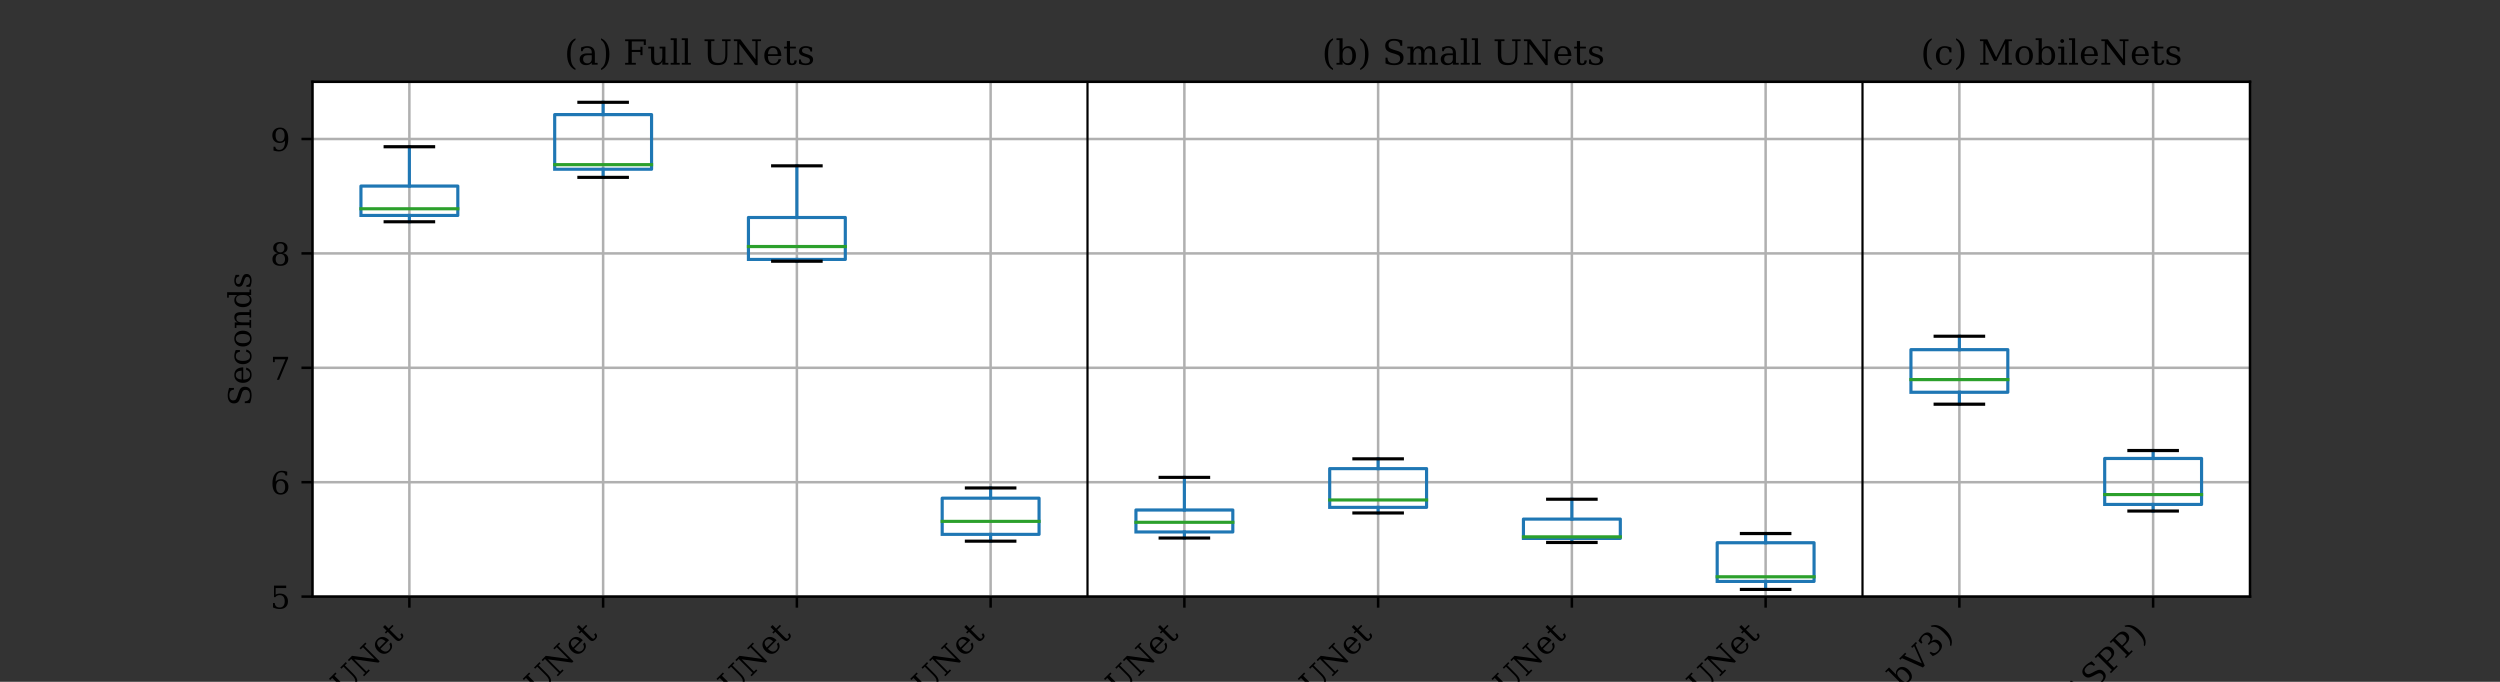 <?xml version="1.0" encoding="utf-8" standalone="no"?>
<!DOCTYPE svg PUBLIC "-//W3C//DTD SVG 1.1//EN"
  "http://www.w3.org/Graphics/SVG/1.1/DTD/svg11.dtd">
<!-- Created with matplotlib (https://matplotlib.org/) -->
<svg height="216pt" version="1.1" viewBox="0 0 792 216" width="792pt" xmlns="http://www.w3.org/2000/svg" xmlns:xlink="http://www.w3.org/1999/xlink">
 <rect x="0" y="0" width="792" height="216" fill="#333333" stroke="none"/>
 <defs>
  <style type="text/css">*{stroke-linecap:butt;stroke-linejoin:round;}</style>
 </defs>
 <g id="figure_1">
  <g id="patch_1">
   <path d="M 0 216 
L 792 216 
L 792 0 
L 0 0 
z
" style="fill:none;"/>
  </g>
  <g id="axes_1">
   <g id="patch_2">
    <path d="M 99 189 
L 712.8 189 
L 712.8 25.92 
L 99 25.92 
z
" style="fill:#ffffff;"/>
   </g>
   <g id="matplotlib.axis_1">
    <g id="xtick_1">
     <g id="line2d_1">
      <path clip-path="url(#pbe776031ce)" d="M 129.69 189 
L 129.69 25.92 
" style="fill:none;stroke:#b0b0b0;stroke-linecap:square;stroke-width:0.8;"/>
     </g>
     <g id="line2d_2">
      <defs>
       <path d="M 0 0 
L 0 3.5 
" id="m69f0ba5c25" style="stroke:#000000;stroke-width:0.8;"/>
      </defs>
      <g>
       <use style="stroke:#000000;stroke-width:0.8;" x="129.69" xlink:href="#m69f0ba5c25" y="189"/>
      </g>
     </g>
     <g id="text_1">
      <!-- Full UNet -->
      <g transform="translate(92.814 236.778)rotate(-45)scale(0.1 -0.1)">
       <defs>
        <path d="M 5.516 0 
L 5.516 5.172 
L 14.797 5.172 
L 14.797 67.672 
L 5.516 67.672 
L 5.516 72.906 
L 65.188 72.906 
L 65.188 56.688 
L 59.188 56.688 
L 59.188 66.891 
L 24.703 66.891 
L 24.703 42.484 
L 49.609 42.484 
L 49.609 51.609 
L 55.609 51.609 
L 55.609 27.391 
L 49.609 27.391 
L 49.609 36.531 
L 24.703 36.531 
L 24.703 5.172 
L 36.375 5.172 
L 36.375 0 
z
" id="DejaVuSerif-70"/>
        <path d="M 35.406 51.906 
L 52.203 51.906 
L 52.203 5.172 
L 60.688 5.172 
L 60.688 0 
L 43.219 0 
L 43.219 9.188 
Q 40.719 4 36.766 1.281 
Q 32.812 -1.422 27.594 -1.422 
Q 18.953 -1.422 14.875 3.484 
Q 10.797 8.406 10.797 18.891 
L 10.797 46.688 
L 2.688 46.688 
L 2.688 51.906 
L 19.828 51.906 
L 19.828 21.688 
Q 19.828 12.203 22.141 8.688 
Q 24.469 5.172 30.422 5.172 
Q 36.672 5.172 39.938 9.766 
Q 43.219 14.359 43.219 23.094 
L 43.219 46.688 
L 35.406 46.688 
z
" id="DejaVuSerif-117"/>
        <path d="M 20.516 5.172 
L 29 5.172 
L 29 0 
L 2.875 0 
L 2.875 5.172 
L 11.531 5.172 
L 11.531 70.797 
L 2.875 70.797 
L 2.875 75.984 
L 20.516 75.984 
z
" id="DejaVuSerif-108"/>
        <path id="DejaVuSerif-32"/>
        <path d="M 14.016 67.672 
L 4.688 67.672 
L 4.688 72.906 
L 33.203 72.906 
L 33.203 67.672 
L 23.875 67.672 
L 23.875 29.984 
Q 23.875 16.016 28.438 10.5 
Q 33.016 4.984 44.188 4.984 
Q 55.375 4.984 59.938 10.5 
Q 64.5 16.016 64.5 29.984 
L 64.5 67.672 
L 55.172 67.672 
L 55.172 72.906 
L 79.781 72.906 
L 79.781 67.672 
L 70.516 67.672 
L 70.516 29 
Q 70.516 12.359 64.109 5.469 
Q 57.719 -1.422 42.391 -1.422 
Q 27.047 -1.422 20.531 5.516 
Q 14.016 12.453 14.016 29 
z
" id="DejaVuSerif-85"/>
        <path d="M 4.891 0 
L 4.891 5.172 
L 14.703 5.172 
L 14.703 67.672 
L 4.891 67.672 
L 4.891 72.906 
L 23.578 72.906 
L 67.281 15.375 
L 67.281 67.672 
L 57.516 67.672 
L 57.516 72.906 
L 83.109 72.906 
L 83.109 67.672 
L 73.297 67.672 
L 73.297 -1.422 
L 67.391 -1.422 
L 20.703 60.016 
L 20.703 5.172 
L 30.516 5.172 
L 30.516 0 
z
" id="DejaVuSerif-78"/>
        <path d="M 54.203 25 
L 15.484 25 
L 15.484 24.609 
Q 15.484 14.109 19.438 8.766 
Q 23.391 3.422 31.109 3.422 
Q 37.016 3.422 40.797 6.516 
Q 44.578 9.625 46.094 15.719 
L 53.328 15.719 
Q 51.172 7.172 45.375 2.875 
Q 39.594 -1.422 30.172 -1.422 
Q 18.797 -1.422 11.891 6.078 
Q 4.984 13.578 4.984 25.984 
Q 4.984 38.281 11.766 45.797 
Q 18.562 53.328 29.594 53.328 
Q 41.359 53.328 47.656 46.062 
Q 53.953 38.812 54.203 25 
z
M 43.609 30.172 
Q 43.312 39.266 39.766 43.875 
Q 36.234 48.484 29.594 48.484 
Q 23.391 48.484 19.828 43.844 
Q 16.266 39.203 15.484 30.172 
z
" id="DejaVuSerif-101"/>
        <path d="M 10.797 46.688 
L 2.875 46.688 
L 2.875 51.906 
L 10.797 51.906 
L 10.797 68.016 
L 19.828 68.016 
L 19.828 51.906 
L 36.719 51.906 
L 36.719 46.688 
L 19.828 46.688 
L 19.828 13.719 
Q 19.828 7.125 21.094 5.266 
Q 22.359 3.422 25.781 3.422 
Q 29.297 3.422 30.906 5.484 
Q 32.516 7.562 32.625 12.203 
L 39.406 12.203 
Q 39.016 5.125 35.547 1.844 
Q 32.078 -1.422 25 -1.422 
Q 17.234 -1.422 14.016 2.016 
Q 10.797 5.469 10.797 13.719 
z
" id="DejaVuSerif-116"/>
       </defs>
       <use xlink:href="#DejaVuSerif-70"/>
       <use x="69.385" xlink:href="#DejaVuSerif-117"/>
       <use x="133.789" xlink:href="#DejaVuSerif-108"/>
       <use x="165.771" xlink:href="#DejaVuSerif-108"/>
       <use x="197.754" xlink:href="#DejaVuSerif-32"/>
       <use x="229.541" xlink:href="#DejaVuSerif-85"/>
       <use x="313.818" xlink:href="#DejaVuSerif-78"/>
       <use x="401.318" xlink:href="#DejaVuSerif-101"/>
       <use x="460.498" xlink:href="#DejaVuSerif-116"/>
      </g>
     </g>
    </g>
    <g id="xtick_2">
     <g id="line2d_3">
      <path clip-path="url(#pbe776031ce)" d="M 191.07 189 
L 191.07 25.92 
" style="fill:none;stroke:#b0b0b0;stroke-linecap:square;stroke-width:0.8;"/>
     </g>
     <g id="line2d_4">
      <g>
       <use style="stroke:#000000;stroke-width:0.8;" x="191.07" xlink:href="#m69f0ba5c25" y="189"/>
      </g>
     </g>
     <g id="text_2">
      <!-- Full DSC UNet -->
      <g transform="translate(136.024 254.948)rotate(-45)scale(0.1 -0.1)">
       <defs>
        <path d="M 24.703 5.172 
L 33.797 5.172 
Q 48 5.172 55.594 13.281 
Q 63.188 21.391 63.188 36.531 
Q 63.188 51.656 55.609 59.656 
Q 48.047 67.672 33.797 67.672 
L 24.703 67.672 
z
M 5.516 0 
L 5.516 5.172 
L 14.797 5.172 
L 14.797 67.672 
L 5.516 67.672 
L 5.516 72.906 
L 34.516 72.906 
Q 53.375 72.906 63.891 63.281 
Q 74.422 53.656 74.422 36.531 
Q 74.422 19.344 63.875 9.672 
Q 53.328 0 34.516 0 
z
" id="DejaVuSerif-68"/>
        <path d="M 9.281 3.516 
L 9.281 20.125 
L 14.891 20.062 
Q 15.141 11.766 19.703 7.781 
Q 24.266 3.812 33.594 3.812 
Q 42.281 3.812 46.844 7.25 
Q 51.422 10.688 51.422 17.281 
Q 51.422 22.562 48.656 25.391 
Q 45.906 28.219 37.016 30.906 
L 27.391 33.797 
Q 16.938 36.969 12.672 41.703 
Q 8.406 46.438 8.406 54.688 
Q 8.406 63.969 14.984 69.094 
Q 21.578 74.219 33.5 74.219 
Q 38.578 74.219 44.625 73.109 
Q 50.688 72.016 57.516 69.922 
L 57.516 54.391 
L 52 54.391 
Q 51.172 62.109 46.844 65.547 
Q 42.531 69 33.688 69 
Q 25.984 69 21.953 65.844 
Q 17.922 62.703 17.922 56.688 
Q 17.922 51.469 20.938 48.484 
Q 23.969 45.516 33.797 42.578 
L 42.828 39.891 
Q 52.734 36.922 56.953 32.297 
Q 61.188 27.688 61.188 19.922 
Q 61.188 9.328 54.391 3.953 
Q 47.609 -1.422 34.188 -1.422 
Q 28.172 -1.422 21.938 -0.188 
Q 15.719 1.031 9.281 3.516 
z
" id="DejaVuSerif-83"/>
        <path d="M 70.516 19.281 
Q 67.281 9.078 59.688 3.828 
Q 52.094 -1.422 40.484 -1.422 
Q 33.344 -1.422 27.234 1.016 
Q 21.141 3.469 16.406 8.203 
Q 10.938 13.672 8.266 20.625 
Q 5.609 27.594 5.609 36.375 
Q 5.609 53.375 15.422 63.797 
Q 25.25 74.219 41.312 74.219 
Q 47.266 74.219 54 72.656 
Q 60.75 71.094 68.5 67.922 
L 68.5 51.125 
L 62.984 51.125 
Q 61.188 60.297 55.734 64.641 
Q 50.297 69 40.484 69 
Q 28.812 69 22.797 60.719 
Q 16.797 52.438 16.797 36.375 
Q 16.797 20.359 22.797 12.078 
Q 28.812 3.812 40.484 3.812 
Q 48.641 3.812 53.906 7.688 
Q 59.188 11.578 61.531 19.281 
z
" id="DejaVuSerif-67"/>
       </defs>
       <use xlink:href="#DejaVuSerif-70"/>
       <use x="69.385" xlink:href="#DejaVuSerif-117"/>
       <use x="133.789" xlink:href="#DejaVuSerif-108"/>
       <use x="165.771" xlink:href="#DejaVuSerif-108"/>
       <use x="197.754" xlink:href="#DejaVuSerif-32"/>
       <use x="229.541" xlink:href="#DejaVuSerif-68"/>
       <use x="309.717" xlink:href="#DejaVuSerif-83"/>
       <use x="378.223" xlink:href="#DejaVuSerif-67"/>
       <use x="454.736" xlink:href="#DejaVuSerif-32"/>
       <use x="486.523" xlink:href="#DejaVuSerif-85"/>
       <use x="570.801" xlink:href="#DejaVuSerif-78"/>
       <use x="658.301" xlink:href="#DejaVuSerif-101"/>
       <use x="717.48" xlink:href="#DejaVuSerif-116"/>
      </g>
     </g>
    </g>
    <g id="xtick_3">
     <g id="line2d_5">
      <path clip-path="url(#pbe776031ce)" d="M 252.45 189 
L 252.45 25.92 
" style="fill:none;stroke:#b0b0b0;stroke-linecap:square;stroke-width:0.8;"/>
     </g>
     <g id="line2d_6">
      <g>
       <use style="stroke:#000000;stroke-width:0.8;" x="252.45" xlink:href="#m69f0ba5c25" y="189"/>
      </g>
     </g>
     <g id="text_3">
      <!-- Full LBC UNet -->
      <g transform="translate(197.892 254.46)rotate(-45)scale(0.1 -0.1)">
       <defs>
        <path d="M 5.516 0 
L 5.516 5.172 
L 14.797 5.172 
L 14.797 67.672 
L 5.516 67.672 
L 5.516 72.906 
L 33.984 72.906 
L 33.984 67.672 
L 24.703 67.672 
L 24.703 6 
L 58.016 6 
L 58.016 18.219 
L 64.016 18.219 
L 64.016 0 
z
" id="DejaVuSerif-76"/>
        <path d="M 24.703 5.172 
L 39.312 5.172 
Q 48.094 5.172 52.141 8.984 
Q 56.203 12.797 56.203 21.094 
Q 56.203 29.344 52.172 33.125 
Q 48.141 36.922 39.312 36.922 
L 24.703 36.922 
z
M 24.703 42.094 
L 37.109 42.094 
Q 45.125 42.094 48.797 45.172 
Q 52.484 48.25 52.484 54.891 
Q 52.484 61.578 48.797 64.625 
Q 45.125 67.672 37.109 67.672 
L 24.703 67.672 
z
M 5.516 0 
L 5.516 5.172 
L 14.797 5.172 
L 14.797 67.672 
L 5.516 67.672 
L 5.516 72.906 
L 41.5 72.906 
Q 52.547 72.906 58.125 68.391 
Q 63.719 63.875 63.719 54.891 
Q 63.719 48.391 59.828 44.531 
Q 55.953 40.672 48.484 39.797 
Q 57.766 38.625 62.578 33.859 
Q 67.391 29.109 67.391 21.094 
Q 67.391 10.25 60.547 5.125 
Q 53.719 0 39.203 0 
z
" id="DejaVuSerif-66"/>
       </defs>
       <use xlink:href="#DejaVuSerif-70"/>
       <use x="69.385" xlink:href="#DejaVuSerif-117"/>
       <use x="133.789" xlink:href="#DejaVuSerif-108"/>
       <use x="165.771" xlink:href="#DejaVuSerif-108"/>
       <use x="197.754" xlink:href="#DejaVuSerif-32"/>
       <use x="229.541" xlink:href="#DejaVuSerif-76"/>
       <use x="295.947" xlink:href="#DejaVuSerif-66"/>
       <use x="371.309" xlink:href="#DejaVuSerif-67"/>
       <use x="447.822" xlink:href="#DejaVuSerif-32"/>
       <use x="479.609" xlink:href="#DejaVuSerif-85"/>
       <use x="563.887" xlink:href="#DejaVuSerif-78"/>
       <use x="651.387" xlink:href="#DejaVuSerif-101"/>
       <use x="710.566" xlink:href="#DejaVuSerif-116"/>
      </g>
     </g>
    </g>
    <g id="xtick_4">
     <g id="line2d_7">
      <path clip-path="url(#pbe776031ce)" d="M 313.83 189 
L 313.83 25.92 
" style="fill:none;stroke:#b0b0b0;stroke-linecap:square;stroke-width:0.8;"/>
     </g>
     <g id="line2d_8">
      <g>
       <use style="stroke:#000000;stroke-width:0.8;" x="313.83" xlink:href="#m69f0ba5c25" y="189"/>
      </g>
     </g>
     <g id="text_4">
      <!-- Full DSC LBC UNet -->
      <g transform="translate(241.102 272.63)rotate(-45)scale(0.1 -0.1)">
       <use xlink:href="#DejaVuSerif-70"/>
       <use x="69.385" xlink:href="#DejaVuSerif-117"/>
       <use x="133.789" xlink:href="#DejaVuSerif-108"/>
       <use x="165.771" xlink:href="#DejaVuSerif-108"/>
       <use x="197.754" xlink:href="#DejaVuSerif-32"/>
       <use x="229.541" xlink:href="#DejaVuSerif-68"/>
       <use x="309.717" xlink:href="#DejaVuSerif-83"/>
       <use x="378.223" xlink:href="#DejaVuSerif-67"/>
       <use x="454.736" xlink:href="#DejaVuSerif-32"/>
       <use x="486.523" xlink:href="#DejaVuSerif-76"/>
       <use x="552.93" xlink:href="#DejaVuSerif-66"/>
       <use x="628.291" xlink:href="#DejaVuSerif-67"/>
       <use x="704.805" xlink:href="#DejaVuSerif-32"/>
       <use x="736.592" xlink:href="#DejaVuSerif-85"/>
       <use x="820.869" xlink:href="#DejaVuSerif-78"/>
       <use x="908.369" xlink:href="#DejaVuSerif-101"/>
       <use x="967.549" xlink:href="#DejaVuSerif-116"/>
      </g>
     </g>
    </g>
    <g id="xtick_5">
     <g id="line2d_9">
      <path clip-path="url(#pbe776031ce)" d="M 375.21 189 
L 375.21 25.92 
" style="fill:none;stroke:#b0b0b0;stroke-linecap:square;stroke-width:0.8;"/>
     </g>
     <g id="line2d_10">
      <g>
       <use style="stroke:#000000;stroke-width:0.8;" x="375.21" xlink:href="#m69f0ba5c25" y="189"/>
      </g>
     </g>
     <g id="text_5">
      <!-- Small UNet -->
      <g transform="translate(332.03 243.082)rotate(-45)scale(0.1 -0.1)">
       <defs>
        <path d="M 51.812 41.797 
Q 54.391 47.516 58.422 50.422 
Q 62.453 53.328 67.828 53.328 
Q 75.984 53.328 79.984 48.266 
Q 83.984 43.219 83.984 33.016 
L 83.984 5.172 
L 92.094 5.172 
L 92.094 0 
L 67.188 0 
L 67.188 5.172 
L 75 5.172 
L 75 31.984 
Q 75 39.938 72.656 43.312 
Q 70.312 46.688 64.891 46.688 
Q 58.891 46.688 55.734 42.141 
Q 52.594 37.594 52.594 28.906 
L 52.594 5.172 
L 60.406 5.172 
L 60.406 0 
L 35.797 0 
L 35.797 5.172 
L 43.609 5.172 
L 43.609 32.328 
Q 43.609 40.094 41.266 43.391 
Q 38.922 46.688 33.5 46.688 
Q 27.484 46.688 24.328 42.141 
Q 21.188 37.594 21.188 28.906 
L 21.188 5.172 
L 29 5.172 
L 29 0 
L 4.109 0 
L 4.109 5.172 
L 12.203 5.172 
L 12.203 46.781 
L 3.609 46.781 
L 3.609 51.906 
L 21.188 51.906 
L 21.188 42.672 
Q 23.688 47.859 27.531 50.594 
Q 31.391 53.328 36.281 53.328 
Q 42.328 53.328 46.375 50.312 
Q 50.438 47.312 51.812 41.797 
z
" id="DejaVuSerif-109"/>
        <path d="M 39.797 16.312 
L 39.797 27.297 
L 28.219 27.297 
Q 21.531 27.297 18.25 24.406 
Q 14.984 21.531 14.984 15.578 
Q 14.984 10.156 18.297 6.984 
Q 21.625 3.812 27.297 3.812 
Q 32.906 3.812 36.344 7.281 
Q 39.797 10.75 39.797 16.312 
z
M 48.781 32.422 
L 48.781 5.172 
L 56.781 5.172 
L 56.781 0 
L 39.797 0 
L 39.797 5.609 
Q 36.812 2 32.906 0.281 
Q 29 -1.422 23.781 -1.422 
Q 15.141 -1.422 10.062 3.172 
Q 4.984 7.766 4.984 15.578 
Q 4.984 23.641 10.797 28.078 
Q 16.609 32.516 27.203 32.516 
L 39.797 32.516 
L 39.797 36.078 
Q 39.797 42 36.203 45.234 
Q 32.625 48.484 26.125 48.484 
Q 20.75 48.484 17.578 46.047 
Q 14.406 43.609 13.625 38.812 
L 8.984 38.812 
L 8.984 49.312 
Q 13.672 51.312 18.094 52.312 
Q 22.516 53.328 26.703 53.328 
Q 37.5 53.328 43.141 47.969 
Q 48.781 42.625 48.781 32.422 
z
" id="DejaVuSerif-97"/>
       </defs>
       <use xlink:href="#DejaVuSerif-83"/>
       <use x="68.506" xlink:href="#DejaVuSerif-109"/>
       <use x="163.33" xlink:href="#DejaVuSerif-97"/>
       <use x="222.949" xlink:href="#DejaVuSerif-108"/>
       <use x="254.932" xlink:href="#DejaVuSerif-108"/>
       <use x="286.914" xlink:href="#DejaVuSerif-32"/>
       <use x="318.701" xlink:href="#DejaVuSerif-85"/>
       <use x="402.979" xlink:href="#DejaVuSerif-78"/>
       <use x="490.479" xlink:href="#DejaVuSerif-101"/>
       <use x="549.658" xlink:href="#DejaVuSerif-116"/>
      </g>
     </g>
    </g>
    <g id="xtick_6">
     <g id="line2d_11">
      <path clip-path="url(#pbe776031ce)" d="M 436.59 189 
L 436.59 25.92 
" style="fill:none;stroke:#b0b0b0;stroke-linecap:square;stroke-width:0.8;"/>
     </g>
     <g id="line2d_12">
      <g>
       <use style="stroke:#000000;stroke-width:0.8;" x="436.59" xlink:href="#m69f0ba5c25" y="189"/>
      </g>
     </g>
     <g id="text_6">
      <!-- Small DSC UNet -->
      <g transform="translate(375.24 261.253)rotate(-45)scale(0.1 -0.1)">
       <use xlink:href="#DejaVuSerif-83"/>
       <use x="68.506" xlink:href="#DejaVuSerif-109"/>
       <use x="163.33" xlink:href="#DejaVuSerif-97"/>
       <use x="222.949" xlink:href="#DejaVuSerif-108"/>
       <use x="254.932" xlink:href="#DejaVuSerif-108"/>
       <use x="286.914" xlink:href="#DejaVuSerif-32"/>
       <use x="318.701" xlink:href="#DejaVuSerif-68"/>
       <use x="398.877" xlink:href="#DejaVuSerif-83"/>
       <use x="467.383" xlink:href="#DejaVuSerif-67"/>
       <use x="543.896" xlink:href="#DejaVuSerif-32"/>
       <use x="575.684" xlink:href="#DejaVuSerif-85"/>
       <use x="659.961" xlink:href="#DejaVuSerif-78"/>
       <use x="747.461" xlink:href="#DejaVuSerif-101"/>
       <use x="806.641" xlink:href="#DejaVuSerif-116"/>
      </g>
     </g>
    </g>
    <g id="xtick_7">
     <g id="line2d_13">
      <path clip-path="url(#pbe776031ce)" d="M 497.97 189 
L 497.97 25.92 
" style="fill:none;stroke:#b0b0b0;stroke-linecap:square;stroke-width:0.8;"/>
     </g>
     <g id="line2d_14">
      <g>
       <use style="stroke:#000000;stroke-width:0.8;" x="497.97" xlink:href="#m69f0ba5c25" y="189"/>
      </g>
     </g>
     <g id="text_7">
      <!-- Small LBC UNet -->
      <g transform="translate(437.108 260.764)rotate(-45)scale(0.1 -0.1)">
       <use xlink:href="#DejaVuSerif-83"/>
       <use x="68.506" xlink:href="#DejaVuSerif-109"/>
       <use x="163.33" xlink:href="#DejaVuSerif-97"/>
       <use x="222.949" xlink:href="#DejaVuSerif-108"/>
       <use x="254.932" xlink:href="#DejaVuSerif-108"/>
       <use x="286.914" xlink:href="#DejaVuSerif-32"/>
       <use x="318.701" xlink:href="#DejaVuSerif-76"/>
       <use x="385.107" xlink:href="#DejaVuSerif-66"/>
       <use x="460.469" xlink:href="#DejaVuSerif-67"/>
       <use x="536.982" xlink:href="#DejaVuSerif-32"/>
       <use x="568.77" xlink:href="#DejaVuSerif-85"/>
       <use x="653.047" xlink:href="#DejaVuSerif-78"/>
       <use x="740.547" xlink:href="#DejaVuSerif-101"/>
       <use x="799.727" xlink:href="#DejaVuSerif-116"/>
      </g>
     </g>
    </g>
    <g id="xtick_8">
     <g id="line2d_15">
      <path clip-path="url(#pbe776031ce)" d="M 559.35 189 
L 559.35 25.92 
" style="fill:none;stroke:#b0b0b0;stroke-linecap:square;stroke-width:0.8;"/>
     </g>
     <g id="line2d_16">
      <g>
       <use style="stroke:#000000;stroke-width:0.8;" x="559.35" xlink:href="#m69f0ba5c25" y="189"/>
      </g>
     </g>
     <g id="text_8">
      <!-- Small DSC LBC UNet -->
      <g transform="translate(480.318 278.935)rotate(-45)scale(0.1 -0.1)">
       <use xlink:href="#DejaVuSerif-83"/>
       <use x="68.506" xlink:href="#DejaVuSerif-109"/>
       <use x="163.33" xlink:href="#DejaVuSerif-97"/>
       <use x="222.949" xlink:href="#DejaVuSerif-108"/>
       <use x="254.932" xlink:href="#DejaVuSerif-108"/>
       <use x="286.914" xlink:href="#DejaVuSerif-32"/>
       <use x="318.701" xlink:href="#DejaVuSerif-68"/>
       <use x="398.877" xlink:href="#DejaVuSerif-83"/>
       <use x="467.383" xlink:href="#DejaVuSerif-67"/>
       <use x="543.896" xlink:href="#DejaVuSerif-32"/>
       <use x="575.684" xlink:href="#DejaVuSerif-76"/>
       <use x="642.09" xlink:href="#DejaVuSerif-66"/>
       <use x="717.451" xlink:href="#DejaVuSerif-67"/>
       <use x="793.965" xlink:href="#DejaVuSerif-32"/>
       <use x="825.752" xlink:href="#DejaVuSerif-85"/>
       <use x="910.029" xlink:href="#DejaVuSerif-78"/>
       <use x="997.529" xlink:href="#DejaVuSerif-101"/>
       <use x="1056.709" xlink:href="#DejaVuSerif-116"/>
      </g>
     </g>
    </g>
    <g id="xtick_9">
     <g id="line2d_17">
      <path clip-path="url(#pbe776031ce)" d="M 620.73 189 
L 620.73 25.92 
" style="fill:none;stroke:#b0b0b0;stroke-linecap:square;stroke-width:0.8;"/>
     </g>
     <g id="line2d_18">
      <g>
       <use style="stroke:#000000;stroke-width:0.8;" x="620.73" xlink:href="#m69f0ba5c25" y="189"/>
      </g>
     </g>
     <g id="text_9">
      <!-- MobileNetV3 (DeepLabV3) -->
      <g transform="translate(522.333 298.3)rotate(-45)scale(0.1 -0.1)">
       <defs>
        <path d="M 5.516 0 
L 5.516 5.172 
L 14.797 5.172 
L 14.797 67.672 
L 4.984 67.672 
L 4.984 72.906 
L 26.219 72.906 
L 51.812 21 
L 77.391 72.906 
L 97.312 72.906 
L 97.312 67.672 
L 87.594 67.672 
L 87.594 5.172 
L 96.922 5.172 
L 96.922 0 
L 68.406 0 
L 68.406 5.172 
L 77.688 5.172 
L 77.688 61.531 
L 52.688 10.688 
L 45.797 10.688 
L 20.797 61.531 
L 20.797 5.172 
L 30.078 5.172 
L 30.078 0 
z
" id="DejaVuSerif-77"/>
        <path d="M 30.078 3.422 
Q 37.312 3.422 40.984 9.125 
Q 44.672 14.844 44.672 25.984 
Q 44.672 37.109 40.984 42.797 
Q 37.312 48.484 30.078 48.484 
Q 22.859 48.484 19.172 42.797 
Q 15.484 37.109 15.484 25.984 
Q 15.484 14.844 19.188 9.125 
Q 22.906 3.422 30.078 3.422 
z
M 30.078 -1.422 
Q 18.75 -1.422 11.859 6.078 
Q 4.984 13.578 4.984 25.984 
Q 4.984 38.375 11.844 45.844 
Q 18.703 53.328 30.078 53.328 
Q 41.453 53.328 48.312 45.844 
Q 55.172 38.375 55.172 25.984 
Q 55.172 13.578 48.312 6.078 
Q 41.453 -1.422 30.078 -1.422 
z
" id="DejaVuSerif-111"/>
        <path d="M 11.531 5.172 
L 11.531 70.797 
L 2.875 70.797 
L 2.875 75.984 
L 20.516 75.984 
L 20.516 43.797 
Q 23.141 48.688 27.219 51 
Q 31.297 53.328 37.312 53.328 
Q 46.875 53.328 52.922 45.75 
Q 58.984 38.188 58.984 25.984 
Q 58.984 13.766 52.922 6.172 
Q 46.875 -1.422 37.312 -1.422 
Q 31.297 -1.422 27.219 0.891 
Q 23.141 3.219 20.516 8.109 
L 20.516 0 
L 2.875 0 
L 2.875 5.172 
z
M 20.516 23.391 
Q 20.516 14.016 24.094 9.109 
Q 27.688 4.203 34.516 4.203 
Q 41.406 4.203 44.938 9.719 
Q 48.484 15.234 48.484 25.984 
Q 48.484 36.766 44.938 42.234 
Q 41.406 47.703 34.516 47.703 
Q 27.688 47.703 24.094 42.766 
Q 20.516 37.844 20.516 28.516 
z
" id="DejaVuSerif-98"/>
        <path d="M 9.719 68.016 
Q 9.719 70.266 11.344 71.922 
Q 12.984 73.578 15.281 73.578 
Q 17.531 73.578 19.156 71.922 
Q 20.797 70.266 20.797 68.016 
Q 20.797 65.719 19.188 64.109 
Q 17.578 62.5 15.281 62.5 
Q 12.984 62.5 11.344 64.109 
Q 9.719 65.719 9.719 68.016 
z
M 21.188 5.172 
L 29.688 5.172 
L 29.688 0 
L 3.609 0 
L 3.609 5.172 
L 12.203 5.172 
L 12.203 46.688 
L 3.609 46.688 
L 3.609 51.906 
L 21.188 51.906 
z
" id="DejaVuSerif-105"/>
        <path d="M 17.484 67.672 
L 39.016 11.719 
L 60.5 67.672 
L 52.297 67.672 
L 52.297 72.906 
L 73.688 72.906 
L 73.688 67.672 
L 66.609 67.672 
L 40.578 0 
L 32.172 0 
L 6.297 67.672 
L -0.984 67.672 
L -0.984 72.906 
L 25.594 72.906 
L 25.594 67.672 
z
" id="DejaVuSerif-86"/>
        <path d="M 9.719 69.828 
Q 15.438 71.969 20.672 73.094 
Q 25.922 74.219 30.516 74.219 
Q 41.219 74.219 47.219 69.594 
Q 53.219 64.984 53.219 56.781 
Q 53.219 50.203 49.062 45.781 
Q 44.922 41.359 37.312 39.797 
Q 46.297 38.531 51.25 33.281 
Q 56.203 28.031 56.203 19.672 
Q 56.203 9.469 49.344 4.016 
Q 42.484 -1.422 29.594 -1.422 
Q 23.875 -1.422 18.422 -0.188 
Q 12.984 1.031 7.625 3.516 
L 7.625 17.672 
L 13.094 17.672 
Q 13.578 10.641 17.828 7.031 
Q 22.078 3.422 29.781 3.422 
Q 37.25 3.422 41.578 7.734 
Q 45.906 12.062 45.906 19.578 
Q 45.906 28.172 41.453 32.594 
Q 37.016 37.016 28.422 37.016 
L 23.781 37.016 
L 23.781 42 
L 26.219 42 
Q 34.766 42 39.031 45.531 
Q 43.312 49.078 43.312 56.203 
Q 43.312 62.594 39.797 65.984 
Q 36.281 69.391 29.688 69.391 
Q 23.094 69.391 19.453 66.266 
Q 15.828 63.141 15.188 56.984 
L 9.719 56.984 
z
" id="DejaVuSerif-51"/>
        <path d="M 31.891 -15.578 
Q 20.016 -10.25 13.953 1.297 
Q 7.906 12.844 7.906 30.172 
Q 7.906 47.562 13.953 59.109 
Q 20.016 70.656 31.891 75.984 
L 31.891 71.188 
Q 24.359 66.016 21.094 56.609 
Q 17.828 47.219 17.828 30.172 
Q 17.828 13.188 21.094 3.781 
Q 24.359 -5.609 31.891 -10.797 
z
" id="DejaVuSerif-40"/>
        <path d="M 20.516 28.516 
L 20.516 23.391 
Q 20.516 14.016 24.094 9.109 
Q 27.688 4.203 34.516 4.203 
Q 41.406 4.203 44.938 9.719 
Q 48.484 15.234 48.484 25.984 
Q 48.484 36.766 44.938 42.234 
Q 41.406 47.703 34.516 47.703 
Q 27.688 47.703 24.094 42.766 
Q 20.516 37.844 20.516 28.516 
z
M 11.531 46.688 
L 2.875 46.688 
L 2.875 51.906 
L 20.516 51.906 
L 20.516 43.797 
Q 23.141 48.688 27.219 51 
Q 31.297 53.328 37.312 53.328 
Q 46.875 53.328 52.922 45.75 
Q 58.984 38.188 58.984 25.984 
Q 58.984 13.766 52.922 6.172 
Q 46.875 -1.422 37.312 -1.422 
Q 31.297 -1.422 27.219 0.891 
Q 23.141 3.219 20.516 8.109 
L 20.516 -15.578 
L 29 -15.578 
L 29 -20.797 
L 2.875 -20.797 
L 2.875 -15.578 
L 11.531 -15.578 
z
" id="DejaVuSerif-112"/>
        <path d="M 7.078 -15.578 
L 7.078 -10.797 
Q 14.594 -5.609 17.891 3.781 
Q 21.188 13.188 21.188 30.172 
Q 21.188 47.219 17.891 56.609 
Q 14.594 66.016 7.078 71.188 
L 7.078 75.984 
Q 19 70.656 25.047 59.109 
Q 31.109 47.562 31.109 30.172 
Q 31.109 12.844 25.047 1.297 
Q 19 -10.25 7.078 -15.578 
z
" id="DejaVuSerif-41"/>
       </defs>
       <use xlink:href="#DejaVuSerif-77"/>
       <use x="102.393" xlink:href="#DejaVuSerif-111"/>
       <use x="162.598" xlink:href="#DejaVuSerif-98"/>
       <use x="226.611" xlink:href="#DejaVuSerif-105"/>
       <use x="258.594" xlink:href="#DejaVuSerif-108"/>
       <use x="290.576" xlink:href="#DejaVuSerif-101"/>
       <use x="349.756" xlink:href="#DejaVuSerif-78"/>
       <use x="437.256" xlink:href="#DejaVuSerif-101"/>
       <use x="496.436" xlink:href="#DejaVuSerif-116"/>
       <use x="536.621" xlink:href="#DejaVuSerif-86"/>
       <use x="608.838" xlink:href="#DejaVuSerif-51"/>
       <use x="672.461" xlink:href="#DejaVuSerif-32"/>
       <use x="704.248" xlink:href="#DejaVuSerif-40"/>
       <use x="743.262" xlink:href="#DejaVuSerif-68"/>
       <use x="823.438" xlink:href="#DejaVuSerif-101"/>
       <use x="882.617" xlink:href="#DejaVuSerif-101"/>
       <use x="941.797" xlink:href="#DejaVuSerif-112"/>
       <use x="1005.811" xlink:href="#DejaVuSerif-76"/>
       <use x="1072.217" xlink:href="#DejaVuSerif-97"/>
       <use x="1131.836" xlink:href="#DejaVuSerif-98"/>
       <use x="1195.85" xlink:href="#DejaVuSerif-86"/>
       <use x="1268.066" xlink:href="#DejaVuSerif-51"/>
       <use x="1331.689" xlink:href="#DejaVuSerif-41"/>
      </g>
     </g>
    </g>
    <g id="xtick_10">
     <g id="line2d_19">
      <path clip-path="url(#pbe776031ce)" d="M 682.11 189 
L 682.11 25.92 
" style="fill:none;stroke:#b0b0b0;stroke-linecap:square;stroke-width:0.8;"/>
     </g>
     <g id="line2d_20">
      <g>
       <use style="stroke:#000000;stroke-width:0.8;" x="682.11" xlink:href="#m69f0ba5c25" y="189"/>
      </g>
     </g>
     <g id="text_10">
      <!-- MobileNetV3 (LR-ASPP) -->
      <g transform="translate(593.448 288.565)rotate(-45)scale(0.1 -0.1)">
       <defs>
        <path d="M 47.906 36.188 
Q 51.312 35.25 53.781 33.031 
Q 56.25 30.812 58.203 26.812 
L 68.797 5.172 
L 77.688 5.172 
L 77.688 0 
L 60.5 0 
L 49.125 23.188 
Q 45.844 29.938 43.109 31.906 
Q 40.375 33.891 35.594 33.891 
L 24.703 33.891 
L 24.703 5.172 
L 35.016 5.172 
L 35.016 0 
L 5.516 0 
L 5.516 5.172 
L 14.797 5.172 
L 14.797 67.672 
L 5.516 67.672 
L 5.516 72.906 
L 42.484 72.906 
Q 53.125 72.906 58.906 67.828 
Q 64.703 62.75 64.703 53.422 
Q 64.703 45.906 60.469 41.578 
Q 56.25 37.25 47.906 36.188 
z
M 24.703 39.109 
L 39.109 39.109 
Q 46.484 39.109 50 42.594 
Q 53.516 46.094 53.516 53.422 
Q 53.516 60.75 50 64.203 
Q 46.484 67.672 39.109 67.672 
L 24.703 67.672 
z
" id="DejaVuSerif-82"/>
        <path d="M 4.391 30.609 
L 29.391 30.609 
L 29.391 23 
L 4.391 23 
z
" id="DejaVuSerif-45"/>
        <path d="M 20.016 26.422 
L 46.781 26.422 
L 33.406 61.078 
z
M -0.594 0 
L -0.594 5.172 
L 5.812 5.172 
L 31.781 72.906 
L 39.984 72.906 
L 66.016 5.172 
L 73.188 5.172 
L 73.188 0 
L 46.688 0 
L 46.688 5.172 
L 54.781 5.172 
L 48.688 21.188 
L 18.016 21.188 
L 11.922 5.172 
L 19.922 5.172 
L 19.922 0 
z
" id="DejaVuSerif-65"/>
        <path d="M 24.703 37.109 
L 37.594 37.109 
Q 44.875 37.109 48.672 41.031 
Q 52.484 44.969 52.484 52.391 
Q 52.484 59.859 48.672 63.766 
Q 44.875 67.672 37.594 67.672 
L 24.703 67.672 
z
M 5.516 0 
L 5.516 5.172 
L 14.797 5.172 
L 14.797 67.672 
L 5.516 67.672 
L 5.516 72.906 
L 39.984 72.906 
Q 50.922 72.906 57.312 67.359 
Q 63.719 61.812 63.719 52.391 
Q 63.719 43.016 57.312 37.453 
Q 50.922 31.891 39.984 31.891 
L 24.703 31.891 
L 24.703 5.172 
L 35.984 5.172 
L 35.984 0 
z
" id="DejaVuSerif-80"/>
       </defs>
       <use xlink:href="#DejaVuSerif-77"/>
       <use x="102.393" xlink:href="#DejaVuSerif-111"/>
       <use x="162.598" xlink:href="#DejaVuSerif-98"/>
       <use x="226.611" xlink:href="#DejaVuSerif-105"/>
       <use x="258.594" xlink:href="#DejaVuSerif-108"/>
       <use x="290.576" xlink:href="#DejaVuSerif-101"/>
       <use x="349.756" xlink:href="#DejaVuSerif-78"/>
       <use x="437.256" xlink:href="#DejaVuSerif-101"/>
       <use x="496.436" xlink:href="#DejaVuSerif-116"/>
       <use x="536.621" xlink:href="#DejaVuSerif-86"/>
       <use x="608.838" xlink:href="#DejaVuSerif-51"/>
       <use x="672.461" xlink:href="#DejaVuSerif-32"/>
       <use x="704.248" xlink:href="#DejaVuSerif-40"/>
       <use x="743.262" xlink:href="#DejaVuSerif-76"/>
       <use x="809.668" xlink:href="#DejaVuSerif-82"/>
       <use x="884.961" xlink:href="#DejaVuSerif-45"/>
       <use x="918.75" xlink:href="#DejaVuSerif-65"/>
       <use x="990.967" xlink:href="#DejaVuSerif-83"/>
       <use x="1059.473" xlink:href="#DejaVuSerif-80"/>
       <use x="1126.758" xlink:href="#DejaVuSerif-80"/>
       <use x="1194.043" xlink:href="#DejaVuSerif-41"/>
      </g>
     </g>
    </g>
   </g>
   <g id="matplotlib.axis_2">
    <g id="ytick_1">
     <g id="line2d_21">
      <path clip-path="url(#pbe776031ce)" d="M 99 189 
L 712.8 189 
" style="fill:none;stroke:#b0b0b0;stroke-linecap:square;stroke-width:0.8;"/>
     </g>
     <g id="line2d_22">
      <defs>
       <path d="M 0 0 
L -3.5 0 
" id="mc6f0d78262" style="stroke:#000000;stroke-width:0.8;"/>
      </defs>
      <g>
       <use style="stroke:#000000;stroke-width:0.8;" x="99" xlink:href="#mc6f0d78262" y="189"/>
      </g>
     </g>
     <g id="text_11">
      <!-- 5 -->
      <g transform="translate(85.638 192.799)scale(0.1 -0.1)">
       <defs>
        <path d="M 50.297 72.906 
L 50.297 64.891 
L 16.891 64.891 
L 16.891 44 
Q 19.438 45.75 22.828 46.625 
Q 26.219 47.516 30.422 47.516 
Q 42.234 47.516 49.062 40.969 
Q 55.906 34.422 55.906 23.094 
Q 55.906 11.531 49 5.047 
Q 42.094 -1.422 29.594 -1.422 
Q 24.562 -1.422 19.281 -0.188 
Q 14.016 1.031 8.5 3.516 
L 8.5 17.672 
L 14.016 17.672 
Q 14.453 10.75 18.422 7.078 
Q 22.406 3.422 29.594 3.422 
Q 37.312 3.422 41.453 8.5 
Q 45.609 13.578 45.609 23.094 
Q 45.609 32.562 41.484 37.609 
Q 37.359 42.672 29.594 42.672 
Q 25.203 42.672 21.844 41.109 
Q 18.5 39.547 15.922 36.281 
L 11.719 36.281 
L 11.719 72.906 
z
" id="DejaVuSerif-53"/>
       </defs>
       <use xlink:href="#DejaVuSerif-53"/>
      </g>
     </g>
    </g>
    <g id="ytick_2">
     <g id="line2d_23">
      <path clip-path="url(#pbe776031ce)" d="M 99 152.76 
L 712.8 152.76 
" style="fill:none;stroke:#b0b0b0;stroke-linecap:square;stroke-width:0.8;"/>
     </g>
     <g id="line2d_24">
      <g>
       <use style="stroke:#000000;stroke-width:0.8;" x="99" xlink:href="#mc6f0d78262" y="152.76"/>
      </g>
     </g>
     <g id="text_12">
      <!-- 6 -->
      <g transform="translate(85.638 156.559)scale(0.1 -0.1)">
       <defs>
        <path d="M 32.719 3.422 
Q 39.594 3.422 43.297 8.469 
Q 47.016 13.531 47.016 23 
Q 47.016 32.469 43.297 37.516 
Q 39.594 42.578 32.719 42.578 
Q 25.734 42.578 22.062 37.688 
Q 18.406 32.812 18.406 23.578 
Q 18.406 13.875 22.109 8.641 
Q 25.828 3.422 32.719 3.422 
z
M 16.797 40.141 
Q 20.125 43.797 24.312 45.594 
Q 28.516 47.406 33.797 47.406 
Q 44.672 47.406 51 40.859 
Q 57.328 34.328 57.328 23 
Q 57.328 11.922 50.516 5.25 
Q 43.703 -1.422 32.328 -1.422 
Q 19.969 -1.422 13.328 7.781 
Q 6.688 17 6.688 34.078 
Q 6.688 53.219 14.547 63.719 
Q 22.406 74.219 36.719 74.219 
Q 40.578 74.219 44.828 73.484 
Q 49.078 72.75 53.516 71.297 
L 53.516 59.281 
L 48 59.281 
Q 47.406 64.203 44.234 66.797 
Q 41.062 69.391 35.688 69.391 
Q 26.219 69.391 21.578 62.203 
Q 16.938 55.031 16.797 40.141 
z
" id="DejaVuSerif-54"/>
       </defs>
       <use xlink:href="#DejaVuSerif-54"/>
      </g>
     </g>
    </g>
    <g id="ytick_3">
     <g id="line2d_25">
      <path clip-path="url(#pbe776031ce)" d="M 99 116.52 
L 712.8 116.52 
" style="fill:none;stroke:#b0b0b0;stroke-linecap:square;stroke-width:0.8;"/>
     </g>
     <g id="line2d_26">
      <g>
       <use style="stroke:#000000;stroke-width:0.8;" x="99" xlink:href="#mc6f0d78262" y="116.52"/>
      </g>
     </g>
     <g id="text_13">
      <!-- 7 -->
      <g transform="translate(85.638 120.319)scale(0.1 -0.1)">
       <defs>
        <path d="M 56.391 67.922 
L 27.875 0 
L 20.609 0 
L 47.797 64.891 
L 14.109 64.891 
L 14.109 55.906 
L 8.406 55.906 
L 8.406 72.906 
L 56.391 72.906 
z
" id="DejaVuSerif-55"/>
       </defs>
       <use xlink:href="#DejaVuSerif-55"/>
      </g>
     </g>
    </g>
    <g id="ytick_4">
     <g id="line2d_27">
      <path clip-path="url(#pbe776031ce)" d="M 99 80.28 
L 712.8 80.28 
" style="fill:none;stroke:#b0b0b0;stroke-linecap:square;stroke-width:0.8;"/>
     </g>
     <g id="line2d_28">
      <g>
       <use style="stroke:#000000;stroke-width:0.8;" x="99" xlink:href="#mc6f0d78262" y="80.28"/>
      </g>
     </g>
     <g id="text_14">
      <!-- 8 -->
      <g transform="translate(85.638 84.079)scale(0.1 -0.1)">
       <defs>
        <path d="M 46.578 19.922 
Q 46.578 27.734 42.688 32.047 
Q 38.812 36.375 31.781 36.375 
Q 24.75 36.375 20.875 32.047 
Q 17 27.734 17 19.922 
Q 17 12.062 20.875 7.734 
Q 24.75 3.422 31.781 3.422 
Q 38.812 3.422 42.688 7.734 
Q 46.578 12.062 46.578 19.922 
z
M 44.578 55.328 
Q 44.578 61.969 41.203 65.672 
Q 37.844 69.391 31.781 69.391 
Q 25.781 69.391 22.391 65.672 
Q 19 61.969 19 55.328 
Q 19 48.641 22.391 44.922 
Q 25.781 41.219 31.781 41.219 
Q 37.844 41.219 41.203 44.922 
Q 44.578 48.641 44.578 55.328 
z
M 39.312 38.812 
Q 47.609 37.703 52.25 32.688 
Q 56.891 27.688 56.891 19.922 
Q 56.891 9.672 50.391 4.125 
Q 43.891 -1.422 31.781 -1.422 
Q 19.734 -1.422 13.203 4.125 
Q 6.688 9.672 6.688 19.922 
Q 6.688 27.688 11.328 32.688 
Q 15.969 37.703 24.312 38.812 
Q 16.938 40.141 13 44.406 
Q 9.078 48.688 9.078 55.328 
Q 9.078 64.109 15.125 69.156 
Q 21.188 74.219 31.781 74.219 
Q 42.391 74.219 48.438 69.156 
Q 54.5 64.109 54.5 55.328 
Q 54.5 48.688 50.562 44.406 
Q 46.625 40.141 39.312 38.812 
z
" id="DejaVuSerif-56"/>
       </defs>
       <use xlink:href="#DejaVuSerif-56"/>
      </g>
     </g>
    </g>
    <g id="ytick_5">
     <g id="line2d_29">
      <path clip-path="url(#pbe776031ce)" d="M 99 44.04 
L 712.8 44.04 
" style="fill:none;stroke:#b0b0b0;stroke-linecap:square;stroke-width:0.8;"/>
     </g>
     <g id="line2d_30">
      <g>
       <use style="stroke:#000000;stroke-width:0.8;" x="99" xlink:href="#mc6f0d78262" y="44.04"/>
      </g>
     </g>
     <g id="text_15">
      <!-- 9 -->
      <g transform="translate(85.638 47.839)scale(0.1 -0.1)">
       <defs>
        <path d="M 46.781 32.672 
Q 43.5 29 39.25 27.188 
Q 35.016 25.391 29.688 25.391 
Q 18.844 25.391 12.562 31.938 
Q 6.297 38.484 6.297 49.812 
Q 6.297 60.891 13.109 67.547 
Q 19.922 74.219 31.297 74.219 
Q 43.656 74.219 50.266 65.016 
Q 56.891 55.812 56.891 38.719 
Q 56.891 19.578 49.016 9.078 
Q 41.156 -1.422 26.906 -1.422 
Q 23.047 -1.422 18.797 -0.688 
Q 14.547 0.047 10.109 1.516 
L 10.109 13.625 
L 15.578 13.625 
Q 16.219 8.688 19.391 6.047 
Q 22.562 3.422 27.875 3.422 
Q 37.359 3.422 41.984 10.562 
Q 46.625 17.719 46.781 32.672 
z
M 30.906 69.391 
Q 23.969 69.391 20.281 64.328 
Q 16.609 59.281 16.609 49.812 
Q 16.609 40.328 20.281 35.25 
Q 23.969 30.172 30.906 30.172 
Q 37.844 30.172 41.531 35.078 
Q 45.219 39.984 45.219 49.219 
Q 45.219 58.938 41.5 64.156 
Q 37.797 69.391 30.906 69.391 
z
" id="DejaVuSerif-57"/>
       </defs>
       <use xlink:href="#DejaVuSerif-57"/>
      </g>
     </g>
    </g>
    <g id="text_16">
     <!-- Seconds -->
     <g transform="translate(79.558 128.641)rotate(-90)scale(0.1 -0.1)">
      <defs>
       <path d="M 51.422 15.578 
Q 49.516 7.281 44.094 2.922 
Q 38.672 -1.422 30.078 -1.422 
Q 18.75 -1.422 11.859 6.078 
Q 4.984 13.578 4.984 25.984 
Q 4.984 38.422 11.859 45.875 
Q 18.75 53.328 30.078 53.328 
Q 35.016 53.328 39.891 52.172 
Q 44.781 51.031 49.703 48.688 
L 49.703 35.406 
L 44.484 35.406 
Q 43.453 42.234 40.016 45.359 
Q 36.578 48.484 30.172 48.484 
Q 22.906 48.484 19.188 42.844 
Q 15.484 37.203 15.484 25.984 
Q 15.484 14.75 19.172 9.078 
Q 22.859 3.422 30.172 3.422 
Q 35.984 3.422 39.453 6.438 
Q 42.922 9.469 44.188 15.578 
z
" id="DejaVuSerif-99"/>
       <path d="M 4.109 0 
L 4.109 5.172 
L 12.203 5.172 
L 12.203 46.688 
L 3.609 46.688 
L 3.609 51.906 
L 21.188 51.906 
L 21.188 42.672 
Q 23.688 47.953 27.656 50.641 
Q 31.641 53.328 36.922 53.328 
Q 45.516 53.328 49.562 48.391 
Q 53.609 43.453 53.609 33.016 
L 53.609 5.172 
L 61.625 5.172 
L 61.625 0 
L 36.812 0 
L 36.812 5.172 
L 44.578 5.172 
L 44.578 30.172 
Q 44.578 39.703 42.234 43.234 
Q 39.891 46.781 33.984 46.781 
Q 27.734 46.781 24.453 42.203 
Q 21.188 37.641 21.188 28.906 
L 21.188 5.172 
L 29 5.172 
L 29 0 
z
" id="DejaVuSerif-110"/>
       <path d="M 52.484 5.172 
L 61.078 5.172 
L 61.078 0 
L 43.5 0 
L 43.5 8.109 
Q 40.875 3.219 36.797 0.891 
Q 32.719 -1.422 26.703 -1.422 
Q 17.141 -1.422 11.062 6.172 
Q 4.984 13.766 4.984 25.984 
Q 4.984 38.188 11.031 45.75 
Q 17.094 53.328 26.703 53.328 
Q 32.719 53.328 36.797 51 
Q 40.875 48.688 43.5 43.797 
L 43.5 70.797 
L 35.016 70.797 
L 35.016 75.984 
L 52.484 75.984 
z
M 43.5 23.391 
L 43.5 28.516 
Q 43.5 37.844 39.906 42.766 
Q 36.328 47.703 29.5 47.703 
Q 22.562 47.703 19.016 42.234 
Q 15.484 36.766 15.484 25.984 
Q 15.484 15.234 19.016 9.719 
Q 22.562 4.203 29.5 4.203 
Q 36.328 4.203 39.906 9.109 
Q 43.5 14.016 43.5 23.391 
z
" id="DejaVuSerif-100"/>
       <path d="M 5.609 2.875 
L 5.609 14.984 
L 10.797 14.984 
Q 10.984 9.188 14.422 6.297 
Q 17.875 3.422 24.609 3.422 
Q 30.672 3.422 33.844 5.688 
Q 37.016 7.953 37.016 12.312 
Q 37.016 15.719 34.688 17.812 
Q 32.375 19.922 24.906 22.312 
L 18.406 24.516 
Q 11.719 26.656 8.719 29.875 
Q 5.719 33.109 5.719 38.094 
Q 5.719 45.219 10.938 49.266 
Q 16.156 53.328 25.391 53.328 
Q 29.5 53.328 34.031 52.25 
Q 38.578 51.172 43.406 49.125 
L 43.406 37.797 
L 38.234 37.797 
Q 38.031 42.828 34.703 45.656 
Q 31.391 48.484 25.688 48.484 
Q 20.016 48.484 17.109 46.484 
Q 14.203 44.484 14.203 40.484 
Q 14.203 37.203 16.406 35.219 
Q 18.609 33.25 25.203 31.203 
L 32.328 29 
Q 39.703 26.703 42.938 23.266 
Q 46.188 19.828 46.188 14.406 
Q 46.188 7.031 40.547 2.797 
Q 34.906 -1.422 25 -1.422 
Q 19.969 -1.422 15.188 -0.344 
Q 10.406 0.734 5.609 2.875 
z
" id="DejaVuSerif-115"/>
      </defs>
      <use xlink:href="#DejaVuSerif-83"/>
      <use x="68.506" xlink:href="#DejaVuSerif-101"/>
      <use x="127.686" xlink:href="#DejaVuSerif-99"/>
      <use x="183.691" xlink:href="#DejaVuSerif-111"/>
      <use x="243.896" xlink:href="#DejaVuSerif-110"/>
      <use x="308.301" xlink:href="#DejaVuSerif-100"/>
      <use x="372.314" xlink:href="#DejaVuSerif-115"/>
     </g>
    </g>
   </g>
   <g id="LineCollection_1">
    <path clip-path="url(#pbe776031ce)" d="M 344.52 189 
L 344.52 25.92 
" style="fill:none;stroke:#000000;stroke-width:0.7;"/>
   </g>
   <g id="LineCollection_2">
    <path clip-path="url(#pbe776031ce)" d="M 590.04 189 
L 590.04 25.92 
" style="fill:none;stroke:#000000;stroke-width:0.7;"/>
   </g>
   <g id="line2d_31">
    <path clip-path="url(#pbe776031ce)" d="M 114.345 68.253 
L 145.035 68.253 
L 145.035 58.948 
L 114.345 58.948 
L 114.345 68.253 
" style="fill:none;stroke:#1f77b4;stroke-linecap:square;"/>
   </g>
   <g id="line2d_32">
    <path clip-path="url(#pbe776031ce)" d="M 129.69 68.253 
L 129.69 70.257 
" style="fill:none;stroke:#1f77b4;stroke-linecap:square;"/>
   </g>
   <g id="line2d_33">
    <path clip-path="url(#pbe776031ce)" d="M 129.69 58.948 
L 129.69 46.485 
" style="fill:none;stroke:#1f77b4;stroke-linecap:square;"/>
   </g>
   <g id="line2d_34">
    <path clip-path="url(#pbe776031ce)" d="M 122.017 70.257 
L 137.363 70.257 
" style="fill:none;stroke:#000000;stroke-linecap:square;"/>
   </g>
   <g id="line2d_35">
    <path clip-path="url(#pbe776031ce)" d="M 122.017 46.485 
L 137.363 46.485 
" style="fill:none;stroke:#000000;stroke-linecap:square;"/>
   </g>
   <g id="line2d_36"/>
   <g id="line2d_37">
    <path clip-path="url(#pbe776031ce)" d="M 175.725 53.616 
L 206.415 53.616 
L 206.415 36.308 
L 175.725 36.308 
L 175.725 53.616 
" style="fill:none;stroke:#1f77b4;stroke-linecap:square;"/>
   </g>
   <g id="line2d_38">
    <path clip-path="url(#pbe776031ce)" d="M 191.07 53.616 
L 191.07 56.193 
" style="fill:none;stroke:#1f77b4;stroke-linecap:square;"/>
   </g>
   <g id="line2d_39">
    <path clip-path="url(#pbe776031ce)" d="M 191.07 36.308 
L 191.07 32.406 
" style="fill:none;stroke:#1f77b4;stroke-linecap:square;"/>
   </g>
   <g id="line2d_40">
    <path clip-path="url(#pbe776031ce)" d="M 183.398 56.193 
L 198.743 56.193 
" style="fill:none;stroke:#000000;stroke-linecap:square;"/>
   </g>
   <g id="line2d_41">
    <path clip-path="url(#pbe776031ce)" d="M 183.398 32.406 
L 198.743 32.406 
" style="fill:none;stroke:#000000;stroke-linecap:square;"/>
   </g>
   <g id="line2d_42"/>
   <g id="line2d_43">
    <path clip-path="url(#pbe776031ce)" d="M 237.105 82.187 
L 267.795 82.187 
L 267.795 68.9 
L 237.105 68.9 
L 237.105 82.187 
" style="fill:none;stroke:#1f77b4;stroke-linecap:square;"/>
   </g>
   <g id="line2d_44">
    <path clip-path="url(#pbe776031ce)" d="M 252.45 82.187 
L 252.45 82.749 
" style="fill:none;stroke:#1f77b4;stroke-linecap:square;"/>
   </g>
   <g id="line2d_45">
    <path clip-path="url(#pbe776031ce)" d="M 252.45 68.9 
L 252.45 52.529 
" style="fill:none;stroke:#1f77b4;stroke-linecap:square;"/>
   </g>
   <g id="line2d_46">
    <path clip-path="url(#pbe776031ce)" d="M 244.778 82.749 
L 260.123 82.749 
" style="fill:none;stroke:#000000;stroke-linecap:square;"/>
   </g>
   <g id="line2d_47">
    <path clip-path="url(#pbe776031ce)" d="M 244.778 52.529 
L 260.123 52.529 
" style="fill:none;stroke:#000000;stroke-linecap:square;"/>
   </g>
   <g id="line2d_48"/>
   <g id="line2d_49">
    <path clip-path="url(#pbe776031ce)" d="M 298.485 169.284 
L 329.175 169.284 
L 329.175 157.826 
L 298.485 157.826 
L 298.485 169.284 
" style="fill:none;stroke:#1f77b4;stroke-linecap:square;"/>
   </g>
   <g id="line2d_50">
    <path clip-path="url(#pbe776031ce)" d="M 313.83 169.284 
L 313.83 171.44 
" style="fill:none;stroke:#1f77b4;stroke-linecap:square;"/>
   </g>
   <g id="line2d_51">
    <path clip-path="url(#pbe776031ce)" d="M 313.83 157.826 
L 313.83 154.595 
" style="fill:none;stroke:#1f77b4;stroke-linecap:square;"/>
   </g>
   <g id="line2d_52">
    <path clip-path="url(#pbe776031ce)" d="M 306.158 171.44 
L 321.502 171.44 
" style="fill:none;stroke:#000000;stroke-linecap:square;"/>
   </g>
   <g id="line2d_53">
    <path clip-path="url(#pbe776031ce)" d="M 306.158 154.595 
L 321.502 154.595 
" style="fill:none;stroke:#000000;stroke-linecap:square;"/>
   </g>
   <g id="line2d_54"/>
   <g id="line2d_55">
    <path clip-path="url(#pbe776031ce)" d="M 359.865 168.523 
L 390.555 168.523 
L 390.555 161.565 
L 359.865 161.565 
L 359.865 168.523 
" style="fill:none;stroke:#1f77b4;stroke-linecap:square;"/>
   </g>
   <g id="line2d_56">
    <path clip-path="url(#pbe776031ce)" d="M 375.21 168.523 
L 375.21 170.442 
" style="fill:none;stroke:#1f77b4;stroke-linecap:square;"/>
   </g>
   <g id="line2d_57">
    <path clip-path="url(#pbe776031ce)" d="M 375.21 161.565 
L 375.21 151.228 
" style="fill:none;stroke:#1f77b4;stroke-linecap:square;"/>
   </g>
   <g id="line2d_58">
    <path clip-path="url(#pbe776031ce)" d="M 367.538 170.442 
L 382.882 170.442 
" style="fill:none;stroke:#000000;stroke-linecap:square;"/>
   </g>
   <g id="line2d_59">
    <path clip-path="url(#pbe776031ce)" d="M 367.538 151.228 
L 382.882 151.228 
" style="fill:none;stroke:#000000;stroke-linecap:square;"/>
   </g>
   <g id="line2d_60"/>
   <g id="line2d_61">
    <path clip-path="url(#pbe776031ce)" d="M 421.245 160.733 
L 451.935 160.733 
L 451.935 148.459 
L 421.245 148.459 
L 421.245 160.733 
" style="fill:none;stroke:#1f77b4;stroke-linecap:square;"/>
   </g>
   <g id="line2d_62">
    <path clip-path="url(#pbe776031ce)" d="M 436.59 160.733 
L 436.59 162.515 
" style="fill:none;stroke:#1f77b4;stroke-linecap:square;"/>
   </g>
   <g id="line2d_63">
    <path clip-path="url(#pbe776031ce)" d="M 436.59 148.459 
L 436.59 145.354 
" style="fill:none;stroke:#1f77b4;stroke-linecap:square;"/>
   </g>
   <g id="line2d_64">
    <path clip-path="url(#pbe776031ce)" d="M 428.918 162.515 
L 444.262 162.515 
" style="fill:none;stroke:#000000;stroke-linecap:square;"/>
   </g>
   <g id="line2d_65">
    <path clip-path="url(#pbe776031ce)" d="M 428.918 145.354 
L 444.262 145.354 
" style="fill:none;stroke:#000000;stroke-linecap:square;"/>
   </g>
   <g id="line2d_66"/>
   <g id="line2d_67">
    <path clip-path="url(#pbe776031ce)" d="M 482.625 170.565 
L 513.315 170.565 
L 513.315 164.447 
L 482.625 164.447 
L 482.625 170.565 
" style="fill:none;stroke:#1f77b4;stroke-linecap:square;"/>
   </g>
   <g id="line2d_68">
    <path clip-path="url(#pbe776031ce)" d="M 497.97 170.565 
L 497.97 171.85 
" style="fill:none;stroke:#1f77b4;stroke-linecap:square;"/>
   </g>
   <g id="line2d_69">
    <path clip-path="url(#pbe776031ce)" d="M 497.97 164.447 
L 497.97 158.158 
" style="fill:none;stroke:#1f77b4;stroke-linecap:square;"/>
   </g>
   <g id="line2d_70">
    <path clip-path="url(#pbe776031ce)" d="M 490.298 171.85 
L 505.642 171.85 
" style="fill:none;stroke:#000000;stroke-linecap:square;"/>
   </g>
   <g id="line2d_71">
    <path clip-path="url(#pbe776031ce)" d="M 490.298 158.158 
L 505.642 158.158 
" style="fill:none;stroke:#000000;stroke-linecap:square;"/>
   </g>
   <g id="line2d_72"/>
   <g id="line2d_73">
    <path clip-path="url(#pbe776031ce)" d="M 544.005 184.192 
L 574.695 184.192 
L 574.695 171.941 
L 544.005 171.941 
L 544.005 184.192 
" style="fill:none;stroke:#1f77b4;stroke-linecap:square;"/>
   </g>
   <g id="line2d_74">
    <path clip-path="url(#pbe776031ce)" d="M 559.35 184.192 
L 559.35 186.733 
" style="fill:none;stroke:#1f77b4;stroke-linecap:square;"/>
   </g>
   <g id="line2d_75">
    <path clip-path="url(#pbe776031ce)" d="M 559.35 171.941 
L 559.35 169.021 
" style="fill:none;stroke:#1f77b4;stroke-linecap:square;"/>
   </g>
   <g id="line2d_76">
    <path clip-path="url(#pbe776031ce)" d="M 551.678 186.733 
L 567.023 186.733 
" style="fill:none;stroke:#000000;stroke-linecap:square;"/>
   </g>
   <g id="line2d_77">
    <path clip-path="url(#pbe776031ce)" d="M 551.678 169.021 
L 567.023 169.021 
" style="fill:none;stroke:#000000;stroke-linecap:square;"/>
   </g>
   <g id="line2d_78"/>
   <g id="line2d_79">
    <path clip-path="url(#pbe776031ce)" d="M 605.385 124.27 
L 636.075 124.27 
L 636.075 110.771 
L 605.385 110.771 
L 605.385 124.27 
" style="fill:none;stroke:#1f77b4;stroke-linecap:square;"/>
   </g>
   <g id="line2d_80">
    <path clip-path="url(#pbe776031ce)" d="M 620.73 124.27 
L 620.73 128.049 
" style="fill:none;stroke:#1f77b4;stroke-linecap:square;"/>
   </g>
   <g id="line2d_81">
    <path clip-path="url(#pbe776031ce)" d="M 620.73 110.771 
L 620.73 106.523 
" style="fill:none;stroke:#1f77b4;stroke-linecap:square;"/>
   </g>
   <g id="line2d_82">
    <path clip-path="url(#pbe776031ce)" d="M 613.058 128.049 
L 628.403 128.049 
" style="fill:none;stroke:#000000;stroke-linecap:square;"/>
   </g>
   <g id="line2d_83">
    <path clip-path="url(#pbe776031ce)" d="M 613.058 106.523 
L 628.403 106.523 
" style="fill:none;stroke:#000000;stroke-linecap:square;"/>
   </g>
   <g id="line2d_84"/>
   <g id="line2d_85">
    <path clip-path="url(#pbe776031ce)" d="M 666.765 159.806 
L 697.455 159.806 
L 697.455 145.244 
L 666.765 145.244 
L 666.765 159.806 
" style="fill:none;stroke:#1f77b4;stroke-linecap:square;"/>
   </g>
   <g id="line2d_86">
    <path clip-path="url(#pbe776031ce)" d="M 682.11 159.806 
L 682.11 161.893 
" style="fill:none;stroke:#1f77b4;stroke-linecap:square;"/>
   </g>
   <g id="line2d_87">
    <path clip-path="url(#pbe776031ce)" d="M 682.11 145.244 
L 682.11 142.727 
" style="fill:none;stroke:#1f77b4;stroke-linecap:square;"/>
   </g>
   <g id="line2d_88">
    <path clip-path="url(#pbe776031ce)" d="M 674.438 161.893 
L 689.783 161.893 
" style="fill:none;stroke:#000000;stroke-linecap:square;"/>
   </g>
   <g id="line2d_89">
    <path clip-path="url(#pbe776031ce)" d="M 674.438 142.727 
L 689.783 142.727 
" style="fill:none;stroke:#000000;stroke-linecap:square;"/>
   </g>
   <g id="line2d_90"/>
   <g id="line2d_91">
    <path clip-path="url(#pbe776031ce)" d="M 114.345 66.14 
L 145.035 66.14 
" style="fill:none;stroke:#2ca02c;stroke-linecap:square;"/>
   </g>
   <g id="line2d_92">
    <path clip-path="url(#pbe776031ce)" d="M 175.725 52.169 
L 206.415 52.169 
" style="fill:none;stroke:#2ca02c;stroke-linecap:square;"/>
   </g>
   <g id="line2d_93">
    <path clip-path="url(#pbe776031ce)" d="M 237.105 78.105 
L 267.795 78.105 
" style="fill:none;stroke:#2ca02c;stroke-linecap:square;"/>
   </g>
   <g id="line2d_94">
    <path clip-path="url(#pbe776031ce)" d="M 298.485 165.168 
L 329.175 165.168 
" style="fill:none;stroke:#2ca02c;stroke-linecap:square;"/>
   </g>
   <g id="line2d_95">
    <path clip-path="url(#pbe776031ce)" d="M 359.865 165.46 
L 390.555 165.46 
" style="fill:none;stroke:#2ca02c;stroke-linecap:square;"/>
   </g>
   <g id="line2d_96">
    <path clip-path="url(#pbe776031ce)" d="M 421.245 158.387 
L 451.935 158.387 
" style="fill:none;stroke:#2ca02c;stroke-linecap:square;"/>
   </g>
   <g id="line2d_97">
    <path clip-path="url(#pbe776031ce)" d="M 482.625 170.076 
L 513.315 170.076 
" style="fill:none;stroke:#2ca02c;stroke-linecap:square;"/>
   </g>
   <g id="line2d_98">
    <path clip-path="url(#pbe776031ce)" d="M 544.005 182.728 
L 574.695 182.728 
" style="fill:none;stroke:#2ca02c;stroke-linecap:square;"/>
   </g>
   <g id="line2d_99">
    <path clip-path="url(#pbe776031ce)" d="M 605.385 120.259 
L 636.075 120.259 
" style="fill:none;stroke:#2ca02c;stroke-linecap:square;"/>
   </g>
   <g id="line2d_100">
    <path clip-path="url(#pbe776031ce)" d="M 666.765 156.685 
L 697.455 156.685 
" style="fill:none;stroke:#2ca02c;stroke-linecap:square;"/>
   </g>
   <g id="patch_3">
    <path d="M 99 189 
L 99 25.92 
" style="fill:none;stroke:#000000;stroke-linecap:square;stroke-linejoin:miter;stroke-width:0.8;"/>
   </g>
   <g id="patch_4">
    <path d="M 712.8 189 
L 712.8 25.92 
" style="fill:none;stroke:#000000;stroke-linecap:square;stroke-linejoin:miter;stroke-width:0.8;"/>
   </g>
   <g id="patch_5">
    <path d="M 99 189 
L 712.8 189 
" style="fill:none;stroke:#000000;stroke-linecap:square;stroke-linejoin:miter;stroke-width:0.8;"/>
   </g>
   <g id="patch_6">
    <path d="M 99 25.92 
L 712.8 25.92 
" style="fill:none;stroke:#000000;stroke-linecap:square;stroke-linejoin:miter;stroke-width:0.8;"/>
   </g>
   <g id="text_17">
    <!-- (a) Full UNets -->
    <g transform="translate(178.794 20.484)scale(0.11 -0.11)">
     <use xlink:href="#DejaVuSerif-40"/>
     <use x="39.014" xlink:href="#DejaVuSerif-97"/>
     <use x="98.633" xlink:href="#DejaVuSerif-41"/>
     <use x="137.646" xlink:href="#DejaVuSerif-32"/>
     <use x="169.434" xlink:href="#DejaVuSerif-70"/>
     <use x="238.818" xlink:href="#DejaVuSerif-117"/>
     <use x="303.223" xlink:href="#DejaVuSerif-108"/>
     <use x="335.205" xlink:href="#DejaVuSerif-108"/>
     <use x="367.188" xlink:href="#DejaVuSerif-32"/>
     <use x="398.975" xlink:href="#DejaVuSerif-85"/>
     <use x="483.252" xlink:href="#DejaVuSerif-78"/>
     <use x="570.752" xlink:href="#DejaVuSerif-101"/>
     <use x="629.932" xlink:href="#DejaVuSerif-116"/>
     <use x="670.117" xlink:href="#DejaVuSerif-115"/>
    </g>
   </g>
   <g id="text_18">
    <!-- (b) Small UNets -->
    <g transform="translate(418.79 20.484)scale(0.11 -0.11)">
     <use xlink:href="#DejaVuSerif-40"/>
     <use x="39.014" xlink:href="#DejaVuSerif-98"/>
     <use x="103.027" xlink:href="#DejaVuSerif-41"/>
     <use x="142.041" xlink:href="#DejaVuSerif-32"/>
     <use x="173.828" xlink:href="#DejaVuSerif-83"/>
     <use x="242.334" xlink:href="#DejaVuSerif-109"/>
     <use x="337.158" xlink:href="#DejaVuSerif-97"/>
     <use x="396.777" xlink:href="#DejaVuSerif-108"/>
     <use x="428.76" xlink:href="#DejaVuSerif-108"/>
     <use x="460.742" xlink:href="#DejaVuSerif-32"/>
     <use x="492.529" xlink:href="#DejaVuSerif-85"/>
     <use x="576.807" xlink:href="#DejaVuSerif-78"/>
     <use x="664.307" xlink:href="#DejaVuSerif-101"/>
     <use x="723.486" xlink:href="#DejaVuSerif-116"/>
     <use x="763.672" xlink:href="#DejaVuSerif-115"/>
    </g>
   </g>
   <g id="text_19">
    <!-- (c) MobileNets -->
    <g transform="translate(608.454 20.484)scale(0.11 -0.11)">
     <use xlink:href="#DejaVuSerif-40"/>
     <use x="39.014" xlink:href="#DejaVuSerif-99"/>
     <use x="95.02" xlink:href="#DejaVuSerif-41"/>
     <use x="134.033" xlink:href="#DejaVuSerif-32"/>
     <use x="165.82" xlink:href="#DejaVuSerif-77"/>
     <use x="268.213" xlink:href="#DejaVuSerif-111"/>
     <use x="328.418" xlink:href="#DejaVuSerif-98"/>
     <use x="392.432" xlink:href="#DejaVuSerif-105"/>
     <use x="424.414" xlink:href="#DejaVuSerif-108"/>
     <use x="456.396" xlink:href="#DejaVuSerif-101"/>
     <use x="515.576" xlink:href="#DejaVuSerif-78"/>
     <use x="603.076" xlink:href="#DejaVuSerif-101"/>
     <use x="662.256" xlink:href="#DejaVuSerif-116"/>
     <use x="702.441" xlink:href="#DejaVuSerif-115"/>
    </g>
   </g>
  </g>
 </g>
 <defs>
  <clipPath id="pbe776031ce">
   <rect height="163.08" width="613.8" x="99" y="25.92"/>
  </clipPath>
 </defs>
</svg>

